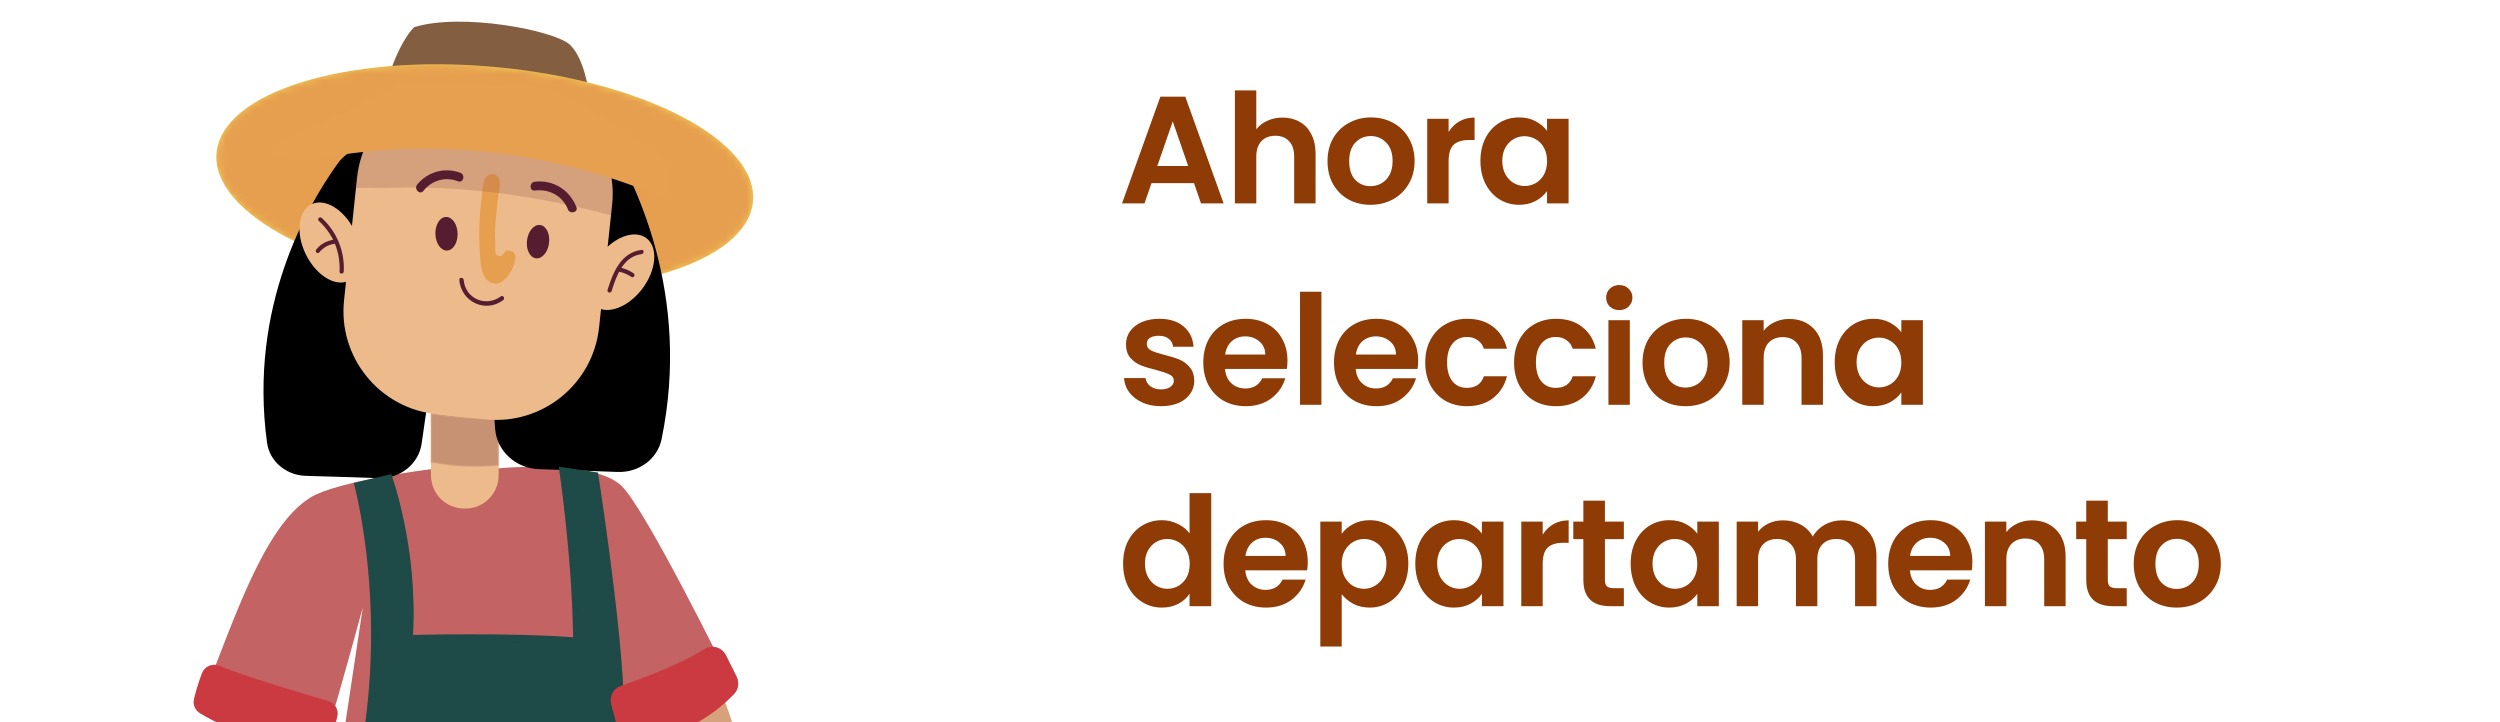 <svg width="360" height="104" viewBox="0 0 360 104" fill="none" xmlns="http://www.w3.org/2000/svg">
<g clip-path="url(#clip0_3586_6443)">
<g filter="url(#filter0_d_3586_6443)">
<path fill-rule="evenodd" clip-rule="evenodd" d="M29.264 97.248C33.736 86.083 37.978 72.719 44.664 68.545C48.6 66.088 62.229 64.418 62.229 64.418H70.665C70.665 64.418 85.183 62.796 89.466 66.814C92.927 70.065 104.75 94.133 104.75 94.133C104.75 94.133 96.925 102.372 89.466 102.372C89.683 112.363 89.724 121.397 89.724 121.397C89.724 121.397 90.015 122.734 90.49 125.191C78.131 126.222 61.279 126.263 46.869 122.625C47.175 119.041 47.365 116.883 47.385 116.659L52.245 84.332C52.245 84.332 49.177 95.734 46.978 102.935C43.544 102.935 31.951 100.187 29.264 97.241V97.248Z" fill="#C36363"/>
<path fill-rule="evenodd" clip-rule="evenodd" d="M66.858 70.113H67.014C69.661 70.113 71.805 67.968 71.805 65.321V50.274H62.059V65.321C62.059 67.968 64.204 70.113 66.851 70.113H66.858Z" fill="#EDBA8C"/>
<path opacity="0.25" fill-rule="evenodd" clip-rule="evenodd" d="M71.812 63.902C68.568 64.249 65.269 64.099 62.066 63.455V56.376C65.29 56.898 68.547 57.163 71.812 57.176V63.902Z" fill="#561C2F" stroke="#EDBA8C" stroke-width="0.348" stroke-miterlimit="22.93"/>
<path fill-rule="evenodd" clip-rule="evenodd" d="M84.796 10.277C84.796 10.277 84.239 5.492 82.135 3.382C80.025 1.278 66.464 -1.349 59.615 0.802C57.464 3.069 56.086 7.542 56.086 7.542L84.796 10.277Z" fill="#845E40"/>
<path fill-rule="evenodd" clip-rule="evenodd" d="M31.184 18.897C30.39 27.666 47.039 36.333 68.371 38.268C89.703 40.202 107.635 34.657 108.429 25.895C109.223 17.126 92.574 8.458 71.242 6.524C49.91 4.59 31.978 10.135 31.184 18.897Z" fill="#F1D054"/>
<mask id="mask0_3586_6443" style="mask-type:luminance" maskUnits="userSpaceOnUse" x="31" y="6" width="78" height="33">
<path d="M31.184 18.897C30.39 27.666 47.039 36.333 68.371 38.268C89.703 40.202 107.635 34.657 108.429 25.895C109.223 17.126 92.574 8.458 71.242 6.524C49.91 4.59 31.978 10.135 31.184 18.897Z" fill="white"/>
</mask>
<g mask="url(#mask0_3586_6443)">
<path opacity="0.3" fill-rule="evenodd" clip-rule="evenodd" d="M31.184 18.897C30.39 27.666 47.039 36.333 68.371 38.268C89.703 40.202 107.635 34.657 108.429 25.895C109.223 17.126 92.574 8.458 71.242 6.524C49.91 4.59 31.978 10.135 31.184 18.897Z" fill="#CB2E45"/>
</g>
<path fill-rule="evenodd" clip-rule="evenodd" d="M64.076 20.119L54.977 18.059C52.592 17.514 50.078 18.428 48.661 20.386C44.229 26.531 35.782 41.141 38.455 60.635C38.823 63.323 41.19 65.319 44.039 65.403C48.767 65.536 52.132 65.649 54.508 65.73C57.61 65.848 60.318 63.676 60.722 60.727C61.861 52.488 64.389 36.543 68.08 27.471C69.366 24.327 67.472 20.886 64.058 20.123L64.076 20.119Z" fill="black"/>
<path fill-rule="evenodd" clip-rule="evenodd" d="M44.046 33.523C45.539 36.564 48.315 38.254 50.249 37.304C52.184 36.353 52.537 33.123 51.044 30.082C49.55 27.041 46.775 25.351 44.84 26.302C42.906 27.252 42.553 30.483 44.046 33.523Z" fill="#EDBA8C"/>
<path fill-rule="evenodd" clip-rule="evenodd" d="M70.618 14.662L80.559 13.101C83.165 12.687 85.805 13.852 87.188 16.061C91.516 22.994 99.553 39.328 95.27 60.115C94.68 62.982 91.989 64.959 88.916 64.844C83.818 64.646 80.189 64.525 77.625 64.442C74.278 64.344 71.52 61.812 71.298 58.609C70.666 49.659 69.096 32.316 65.778 22.285C64.621 18.809 66.907 15.243 70.637 14.668L70.618 14.662Z" fill="black"/>
<path fill-rule="evenodd" clip-rule="evenodd" d="M49.544 40.114L51.417 22.474C52.285 14.289 59.629 8.357 67.814 9.232L74.9 9.986C83.086 10.854 89.018 18.198 88.142 26.383L86.269 44.023C85.4 52.208 78.056 58.14 69.871 57.265L62.785 56.511C54.6 55.643 48.668 48.299 49.544 40.114Z" fill="#EDBA8C"/>
<path fill-rule="evenodd" clip-rule="evenodd" d="M92.533 38.404C90.511 41.118 87.477 42.279 85.746 40.996C84.015 39.713 84.253 36.469 86.275 33.754C88.298 31.039 91.332 29.879 93.063 31.162C94.787 32.444 94.556 35.689 92.533 38.404Z" fill="#EDBA8C"/>
<path fill-rule="evenodd" clip-rule="evenodd" d="M92.391 33.476C89.73 33.808 88.76 36.591 88.074 38.797C87.959 39.17 87.368 39.014 87.484 38.634C88.271 36.109 89.411 33.238 92.391 32.865C92.778 32.818 92.778 33.422 92.391 33.476Z" fill="#561C2F"/>
<path fill-rule="evenodd" clip-rule="evenodd" d="M90.925 36.761C90.334 36.36 89.703 36.102 89.004 35.973C88.617 35.899 88.78 35.315 89.167 35.383C89.913 35.519 90.606 35.81 91.23 36.231C91.549 36.449 91.251 36.978 90.925 36.754V36.761Z" fill="#561C2F"/>
<path fill-rule="evenodd" clip-rule="evenodd" d="M48.898 35.974C49.034 33.164 47.975 30.591 45.905 28.691C45.614 28.426 46.048 27.992 46.333 28.263C48.512 30.272 49.638 33.021 49.502 35.98C49.482 36.374 48.878 36.374 48.892 35.98L48.898 35.974Z" fill="#561C2F"/>
<path fill-rule="evenodd" clip-rule="evenodd" d="M48.172 31.989C47.29 32.098 46.53 32.546 45.973 33.225C45.722 33.53 45.295 33.096 45.546 32.797C46.211 31.983 47.134 31.508 48.172 31.385C48.559 31.338 48.559 31.949 48.172 31.996V31.989Z" fill="#561C2F"/>
<path fill-rule="evenodd" clip-rule="evenodd" d="M46.869 122.618C46.951 122.632 47.039 122.645 47.127 122.659L47.148 121.824C58.57 93.725 50.948 66.421 50.948 66.421L56.337 65.158C56.337 65.158 60.192 75.577 59.473 88.316C59.473 88.316 73.828 87.963 82.529 88.655C82.373 76.669 80.459 64.086 80.459 64.086L86.106 64.927C86.106 64.927 91.176 97.492 89.465 102.365L89.723 121.39L90.239 123.955H90.253C90.375 124.58 90.524 125.326 90.68 126.168V126.182C93.599 141.609 101.757 191.963 94.834 241.244C83.404 242.079 81.83 241.224 81.83 241.224C81.83 241.224 79.298 178.68 72.07 145.579L50.134 239.839L36.98 238.556C36.98 238.556 44.772 147.106 46.869 122.611V122.618Z" fill="#1E4A47"/>
<mask id="mask1_3586_6443" style="mask-type:luminance" maskUnits="userSpaceOnUse" x="36" y="64" width="62" height="178">
<path d="M46.869 122.618C46.951 122.632 47.039 122.645 47.127 122.659L47.148 121.824C58.57 93.725 50.948 66.421 50.948 66.421L56.337 65.158C56.337 65.158 60.192 75.577 59.473 88.316C59.473 88.316 73.828 87.963 82.529 88.655C82.373 76.669 80.459 64.086 80.459 64.086L86.106 64.927C86.106 64.927 91.176 97.492 89.465 102.365L89.723 121.39L90.239 123.955H90.253C90.375 124.58 90.524 125.326 90.68 126.168V126.182C93.599 141.609 101.757 191.963 94.834 241.244C83.404 242.079 81.83 241.224 81.83 241.224C81.83 241.224 79.298 178.68 72.07 145.579L50.134 239.839L36.98 238.556C36.98 238.556 44.772 147.106 46.869 122.611V122.618Z" fill="white"/>
</mask>
<g mask="url(#mask1_3586_6443)">
<path opacity="0.3" fill-rule="evenodd" clip-rule="evenodd" d="M46.869 122.618C46.951 122.632 47.039 122.645 47.127 122.659L47.148 121.824C58.57 93.725 50.948 66.421 50.948 66.421L56.337 65.158C56.337 65.158 60.192 75.577 59.473 88.316C59.473 88.316 73.828 87.963 82.529 88.655C82.373 76.669 80.459 64.086 80.459 64.086L86.106 64.927C86.106 64.927 91.176 97.492 89.465 102.365L89.723 121.39L90.239 123.955H90.253C90.375 124.58 90.524 125.326 90.68 126.168V126.182C93.599 141.609 101.757 191.963 94.834 241.244C83.404 242.079 81.83 241.224 81.83 241.224C81.83 241.224 79.298 178.68 72.07 145.579L50.134 239.839L36.98 238.556C36.98 238.556 44.772 147.106 46.869 122.611V122.618Z" fill="#1E4A47"/>
</g>
<path fill-rule="evenodd" clip-rule="evenodd" d="M69.185 34.501C68.995 32.417 68.961 30.313 69.083 28.223C69.144 27.198 69.24 26.173 69.375 25.155C69.47 24.408 69.47 23.404 69.776 22.705C70.19 21.754 71.622 21.653 71.907 22.718C72.138 23.567 71.805 24.517 71.717 25.365C71.574 26.845 71.371 28.317 71.303 29.797C71.269 30.517 71.269 31.229 71.316 31.949C71.344 32.39 71.194 33.245 71.527 33.584C71.71 33.768 72.022 33.822 72.239 33.679C72.409 33.571 72.491 33.367 72.633 33.225C72.877 32.967 73.291 32.906 73.624 33.035C74.35 33.326 74.262 33.931 74.12 34.562C73.909 35.471 73.461 36.326 72.803 36.998C72.457 37.351 72.036 37.657 71.547 37.718C70.807 37.813 70.088 37.304 69.721 36.659C69.348 36.007 69.26 35.247 69.192 34.501H69.185Z" fill="#F1D054"/>
<path fill-rule="evenodd" clip-rule="evenodd" d="M75.891 31.48C75.721 32.804 76.298 33.971 77.174 34.08C78.049 34.188 78.898 33.204 79.061 31.881C79.23 30.557 78.653 29.39 77.778 29.281C76.902 29.172 76.054 30.157 75.891 31.48Z" fill="#561C2F"/>
<path fill-rule="evenodd" clip-rule="evenodd" d="M65.894 30.496C65.934 31.833 65.249 32.94 64.367 32.96C63.484 32.987 62.738 31.921 62.697 30.584C62.656 29.247 63.342 28.141 64.224 28.121C65.106 28.093 65.853 29.159 65.894 30.496Z" fill="#561C2F"/>
<path fill-rule="evenodd" clip-rule="evenodd" d="M81.782 27.028C80.995 25.06 79.074 24.062 77.011 24.313C76.203 24.408 76.21 23.146 77.011 23.051C79.685 22.732 82.02 24.232 83.004 26.696C83.31 27.456 82.081 27.782 81.782 27.035V27.028Z" fill="#561C2F"/>
<path fill-rule="evenodd" clip-rule="evenodd" d="M65.969 22.99C64.129 22.277 62.181 22.827 60.96 24.374C60.457 25.012 59.568 24.116 60.064 23.479C61.53 21.612 64.095 20.92 66.301 21.768C67.054 22.06 66.729 23.282 65.962 22.99H65.969Z" fill="#561C2F"/>
<path fill-rule="evenodd" clip-rule="evenodd" d="M31.68 99.372L45.349 104.673C45.017 106.18 44.684 107.686 44.351 109.193C53.65 109.539 62.941 109.96 72.233 110.421C72.993 112.973 73.624 115.566 73.977 118.206C60.566 123.507 45.152 123.541 31.721 118.288C31.232 118.098 30.723 117.881 30.383 117.48C29.942 116.958 29.861 116.225 29.82 115.546C29.481 110.096 30.119 104.591 31.693 99.365L31.68 99.372Z" fill="#EDBA8C"/>
<mask id="mask2_3586_6443" style="mask-type:luminance" maskUnits="userSpaceOnUse" x="29" y="99" width="45" height="24">
<path d="M31.68 99.372L45.349 104.673C45.017 106.18 44.684 107.686 44.351 109.193C53.65 109.539 62.941 109.96 72.233 110.421C72.993 112.973 73.624 115.566 73.977 118.206C60.566 123.507 45.152 123.541 31.721 118.288C31.232 118.098 30.723 117.881 30.383 117.48C29.942 116.958 29.861 116.225 29.82 115.546C29.481 110.096 30.119 104.591 31.693 99.365L31.68 99.372Z" fill="white"/>
</mask>
<g mask="url(#mask2_3586_6443)">
<path opacity="0.2" fill-rule="evenodd" clip-rule="evenodd" d="M31.68 99.372L45.349 104.673C45.017 106.18 44.684 107.686 44.351 109.193C53.65 109.539 62.941 109.96 72.233 110.421C72.993 112.973 73.624 115.566 73.977 118.206C60.566 123.507 45.152 123.541 31.721 118.288C31.232 118.098 30.723 117.881 30.383 117.48C29.942 116.958 29.861 116.225 29.82 115.546C29.481 110.096 30.119 104.591 31.693 99.365L31.68 99.372Z" fill="#CB2E45"/>
</g>
<path fill-rule="evenodd" clip-rule="evenodd" d="M72.443 40.113C69.857 42.007 66.416 40.337 66.138 37.195C66.104 36.788 66.735 36.794 66.769 37.195C67.007 39.91 69.966 41.145 72.124 39.564C72.457 39.319 72.769 39.869 72.443 40.113Z" fill="#561C2F"/>
<path opacity="0.16" fill-rule="evenodd" clip-rule="evenodd" d="M88.257 27.951C87.809 27.836 87.368 27.72 86.927 27.605C80.88 26.044 74.676 24.91 68.459 24.32C64.163 23.913 59.88 23.804 55.604 23.94C53.921 23.92 52.252 23.92 50.609 23.94C50.609 23.94 52.245 17.465 53.663 15.456C65.093 14.845 77.113 16.23 87.606 20.512C88.162 22.358 88.366 24.34 88.149 26.377L88.257 27.944V27.951Z" fill="#561C2F"/>
<path fill-rule="evenodd" clip-rule="evenodd" d="M49.489 13.209L57.613 9.015C60.735 8.96 63.864 8.947 66.986 8.994C71.052 9.055 75.056 9.198 79.088 9.673L79.705 9.911L85.678 13.216L93.565 18.171C93.565 18.171 96.035 19.942 96.035 21.232L96.877 26.064C96.877 26.064 74.106 14.18 45.641 19.772C29.27 20.451 49.502 13.209 49.502 13.209H49.489Z" fill="#E6A050"/>
<path fill-rule="evenodd" clip-rule="evenodd" d="M104.03 96.996C106.338 102.738 107.662 108.881 107.926 115.064C107.953 115.654 107.96 116.292 107.641 116.795C107.37 117.229 106.901 117.494 106.447 117.724C99.408 121.308 91.047 120.568 83.194 119.733C82.203 119.625 71.031 118.145 71.065 117.697C71.249 115.193 71.642 112.709 72.233 110.265C76.386 109.166 80.635 109.078 84.911 108.704C87.354 108.494 89.818 108.161 92.255 107.971C92.18 106.288 92.099 104.605 92.024 102.922L104.03 96.99V96.996Z" fill="#EDBA8C"/>
<path opacity="0.15" fill-rule="evenodd" clip-rule="evenodd" d="M31.68 99.372L45.349 104.673C45.078 105.915 44.799 107.157 44.521 108.399C43.659 108.474 42.797 108.508 41.935 108.514C37.944 108.548 33.947 108.223 30.003 107.571C30.315 104.795 30.865 102.046 31.673 99.372H31.68Z" fill="#561C2F"/>
<path opacity="0.15" fill-rule="evenodd" clip-rule="evenodd" d="M92.167 106.119C92.119 105.053 92.072 103.987 92.017 102.929L104.024 96.997C104.838 99.019 105.524 101.089 106.087 103.2C101.703 105.399 96.897 106.661 92.167 106.125V106.119Z" fill="#561C2F"/>
<path fill-rule="evenodd" clip-rule="evenodd" d="M47.276 97.832C43.679 96.786 35.216 94.268 31.551 92.755C30.573 92.347 29.46 92.843 29.087 93.827C28.51 95.347 28.15 96.651 27.94 97.553C27.75 98.347 28.096 99.169 28.802 99.589C31.496 101.191 38.643 104.944 45.987 104.578C46.801 104.537 47.514 103.994 47.738 103.207C48.118 101.863 48.389 100.825 48.566 100.051C48.797 99.08 48.227 98.11 47.27 97.832H47.276Z" fill="#CA4040"/>
<path fill-rule="evenodd" clip-rule="evenodd" d="M104.533 91.227L106.08 94.336C106.488 95.15 106.352 96.128 105.727 96.793C103.766 98.876 98.927 103.078 91.298 103.668C90.246 103.75 89.289 103.057 89.017 102.039C88.57 100.349 88.244 99.148 88.013 98.3C87.708 97.193 88.305 96.046 89.391 95.666C92.425 94.601 98.268 92.422 101.404 90.372C102.49 89.66 103.956 90.067 104.533 91.234V91.227Z" fill="#CA4040"/>
<path opacity="0.3" fill-rule="evenodd" clip-rule="evenodd" d="M47.276 97.832C43.679 96.786 35.216 94.268 31.551 92.755C30.573 92.347 29.46 92.843 29.087 93.827C28.51 95.347 28.15 96.651 27.94 97.553C27.75 98.347 28.096 99.169 28.802 99.589C31.496 101.191 38.643 104.944 45.987 104.578C46.801 104.537 47.514 103.994 47.738 103.207C48.118 101.863 48.389 100.825 48.566 100.051C48.797 99.08 48.227 98.11 47.27 97.832H47.276Z" fill="#CB2E45"/>
<path opacity="0.3" fill-rule="evenodd" clip-rule="evenodd" d="M104.533 91.227L106.08 94.336C106.488 95.15 106.352 96.128 105.727 96.793C103.766 98.876 98.927 103.078 91.298 103.668C90.246 103.75 89.289 103.057 89.017 102.039C88.57 100.349 88.244 99.148 88.013 98.3C87.708 97.193 88.305 96.046 89.391 95.666C92.425 94.601 98.268 92.422 101.404 90.372C102.49 89.66 103.956 90.067 104.533 91.234V91.227Z" fill="#CB2E45"/>
<path opacity="0.3" fill-rule="evenodd" clip-rule="evenodd" d="M69.185 34.501C68.995 32.417 68.961 30.313 69.083 28.223C69.144 27.198 69.24 26.173 69.375 25.155C69.47 24.408 69.47 23.404 69.776 22.705C70.19 21.754 71.622 21.653 71.907 22.718C72.138 23.567 71.805 24.517 71.717 25.365C71.574 26.845 71.371 28.317 71.303 29.797C71.269 30.517 71.269 31.229 71.316 31.949C71.344 32.39 71.194 33.245 71.527 33.584C71.71 33.768 72.022 33.822 72.239 33.679C72.409 33.571 72.491 33.367 72.633 33.225C72.877 32.967 73.291 32.906 73.624 33.035C74.35 33.326 74.262 33.931 74.12 34.562C73.909 35.471 73.461 36.326 72.803 36.998C72.457 37.351 72.036 37.657 71.547 37.718C70.807 37.813 70.088 37.304 69.721 36.659C69.348 36.007 69.26 35.247 69.192 34.501H69.185Z" fill="#CB2E45"/>
</g>
</g>
<path d="M168.304 15.687C152.749 16.108 136.962 26.084 121.6 36.948L151.939 53.423C151.626 34.514 156.408 27.899 168.304 15.687Z" fill="white"/>
<rect x="144.099" width="199.901" height="104" rx="16" fill="white"/>
<path d="M171.934 26.368H165.818L164.806 29.294H161.572L167.094 13.916H170.68L176.202 29.294H172.946L171.934 26.368ZM171.098 23.904L168.876 17.48L166.654 23.904H171.098ZM184.69 16.93C185.614 16.93 186.435 17.135 187.154 17.546C187.873 17.942 188.43 18.536 188.826 19.328C189.237 20.105 189.442 21.044 189.442 22.144V29.294H186.362V22.562C186.362 21.594 186.12 20.853 185.636 20.34C185.152 19.812 184.492 19.548 183.656 19.548C182.805 19.548 182.131 19.812 181.632 20.34C181.148 20.853 180.906 21.594 180.906 22.562V29.294H177.826V13.014H180.906V18.624C181.302 18.096 181.83 17.685 182.49 17.392C183.15 17.084 183.883 16.93 184.69 16.93ZM197.343 29.492C196.17 29.492 195.114 29.235 194.175 28.722C193.236 28.194 192.496 27.453 191.953 26.5C191.425 25.547 191.161 24.447 191.161 23.2C191.161 21.953 191.432 20.853 191.975 19.9C192.532 18.947 193.288 18.213 194.241 17.7C195.194 17.172 196.258 16.908 197.431 16.908C198.604 16.908 199.668 17.172 200.621 17.7C201.574 18.213 202.322 18.947 202.865 19.9C203.422 20.853 203.701 21.953 203.701 23.2C203.701 24.447 203.415 25.547 202.843 26.5C202.286 27.453 201.523 28.194 200.555 28.722C199.602 29.235 198.531 29.492 197.343 29.492ZM197.343 26.808C197.9 26.808 198.421 26.676 198.905 26.412C199.404 26.133 199.8 25.723 200.093 25.18C200.386 24.637 200.533 23.977 200.533 23.2C200.533 22.041 200.225 21.154 199.609 20.538C199.008 19.907 198.267 19.592 197.387 19.592C196.507 19.592 195.766 19.907 195.165 20.538C194.578 21.154 194.285 22.041 194.285 23.2C194.285 24.359 194.571 25.253 195.143 25.884C195.73 26.5 196.463 26.808 197.343 26.808ZM208.6 18.998C208.996 18.353 209.51 17.847 210.14 17.48C210.786 17.113 211.519 16.93 212.34 16.93V20.164H211.526C210.558 20.164 209.825 20.391 209.326 20.846C208.842 21.301 208.6 22.093 208.6 23.222V29.294H205.52V17.106H208.6V18.998ZM213.183 23.156C213.183 21.924 213.425 20.831 213.909 19.878C214.407 18.925 215.075 18.191 215.911 17.678C216.761 17.165 217.707 16.908 218.749 16.908C219.658 16.908 220.45 17.091 221.125 17.458C221.814 17.825 222.364 18.287 222.775 18.844V17.106H225.877V29.294H222.775V27.512C222.379 28.084 221.829 28.561 221.125 28.942C220.435 29.309 219.636 29.492 218.727 29.492C217.7 29.492 216.761 29.228 215.911 28.7C215.075 28.172 214.407 27.431 213.909 26.478C213.425 25.51 213.183 24.403 213.183 23.156ZM222.775 23.2C222.775 22.452 222.628 21.814 222.335 21.286C222.041 20.743 221.645 20.333 221.147 20.054C220.648 19.761 220.113 19.614 219.541 19.614C218.969 19.614 218.441 19.753 217.957 20.032C217.473 20.311 217.077 20.721 216.769 21.264C216.475 21.792 216.329 22.423 216.329 23.156C216.329 23.889 216.475 24.535 216.769 25.092C217.077 25.635 217.473 26.053 217.957 26.346C218.455 26.639 218.983 26.786 219.541 26.786C220.113 26.786 220.648 26.647 221.147 26.368C221.645 26.075 222.041 25.664 222.335 25.136C222.628 24.593 222.775 23.948 222.775 23.2ZM167.182 58.492C166.185 58.492 165.29 58.316 164.498 57.964C163.706 57.597 163.075 57.106 162.606 56.49C162.151 55.874 161.902 55.192 161.858 54.444H164.96C165.019 54.913 165.246 55.302 165.642 55.61C166.053 55.918 166.559 56.072 167.16 56.072C167.747 56.072 168.201 55.955 168.524 55.72C168.861 55.485 169.03 55.185 169.03 54.818C169.03 54.422 168.825 54.129 168.414 53.938C168.018 53.733 167.38 53.513 166.5 53.278C165.591 53.058 164.843 52.831 164.256 52.596C163.684 52.361 163.185 52.002 162.76 51.518C162.349 51.034 162.144 50.381 162.144 49.56C162.144 48.885 162.335 48.269 162.716 47.712C163.112 47.155 163.669 46.715 164.388 46.392C165.121 46.069 165.979 45.908 166.962 45.908C168.414 45.908 169.573 46.275 170.438 47.008C171.303 47.727 171.78 48.702 171.868 49.934H168.92C168.876 49.45 168.671 49.069 168.304 48.79C167.952 48.497 167.475 48.35 166.874 48.35C166.317 48.35 165.884 48.453 165.576 48.658C165.283 48.863 165.136 49.149 165.136 49.516C165.136 49.927 165.341 50.242 165.752 50.462C166.163 50.667 166.801 50.88 167.666 51.1C168.546 51.32 169.272 51.547 169.844 51.782C170.416 52.017 170.907 52.383 171.318 52.882C171.743 53.366 171.963 54.011 171.978 54.818C171.978 55.522 171.78 56.153 171.384 56.71C171.003 57.267 170.445 57.707 169.712 58.03C168.993 58.338 168.15 58.492 167.182 58.492ZM185.396 51.936C185.396 52.376 185.367 52.772 185.308 53.124H176.398C176.472 54.004 176.78 54.693 177.322 55.192C177.865 55.691 178.532 55.94 179.324 55.94C180.468 55.94 181.282 55.449 181.766 54.466H185.088C184.736 55.639 184.062 56.607 183.064 57.37C182.067 58.118 180.842 58.492 179.39 58.492C178.217 58.492 177.161 58.235 176.222 57.722C175.298 57.194 174.572 56.453 174.044 55.5C173.531 54.547 173.274 53.447 173.274 52.2C173.274 50.939 173.531 49.831 174.044 48.878C174.558 47.925 175.276 47.191 176.2 46.678C177.124 46.165 178.188 45.908 179.39 45.908C180.549 45.908 181.583 46.157 182.492 46.656C183.416 47.155 184.128 47.866 184.626 48.79C185.14 49.699 185.396 50.748 185.396 51.936ZM182.206 51.056C182.192 50.264 181.906 49.633 181.348 49.164C180.791 48.68 180.109 48.438 179.302 48.438C178.54 48.438 177.894 48.673 177.366 49.142C176.853 49.597 176.538 50.235 176.42 51.056H182.206ZM190.284 42.014V58.294H187.204V42.014H190.284ZM204.217 51.936C204.217 52.376 204.188 52.772 204.129 53.124H195.219C195.293 54.004 195.601 54.693 196.143 55.192C196.686 55.691 197.353 55.94 198.145 55.94C199.289 55.94 200.103 55.449 200.587 54.466H203.909C203.557 55.639 202.883 56.607 201.885 57.37C200.888 58.118 199.663 58.492 198.211 58.492C197.038 58.492 195.982 58.235 195.043 57.722C194.119 57.194 193.393 56.453 192.865 55.5C192.352 54.547 192.095 53.447 192.095 52.2C192.095 50.939 192.352 49.831 192.865 48.878C193.379 47.925 194.097 47.191 195.021 46.678C195.945 46.165 197.009 45.908 198.211 45.908C199.37 45.908 200.404 46.157 201.313 46.656C202.237 47.155 202.949 47.866 203.447 48.79C203.961 49.699 204.217 50.748 204.217 51.936ZM201.027 51.056C201.013 50.264 200.727 49.633 200.169 49.164C199.612 48.68 198.93 48.438 198.123 48.438C197.361 48.438 196.715 48.673 196.187 49.142C195.674 49.597 195.359 50.235 195.241 51.056H201.027ZM205.234 52.2C205.234 50.939 205.49 49.839 206.004 48.9C206.517 47.947 207.228 47.213 208.138 46.7C209.047 46.172 210.088 45.908 211.262 45.908C212.772 45.908 214.019 46.289 215.002 47.052C215.999 47.8 216.666 48.856 217.004 50.22H213.682C213.506 49.692 213.205 49.281 212.78 48.988C212.369 48.68 211.856 48.526 211.24 48.526C210.36 48.526 209.663 48.849 209.15 49.494C208.636 50.125 208.38 51.027 208.38 52.2C208.38 53.359 208.636 54.261 209.15 54.906C209.663 55.537 210.36 55.852 211.24 55.852C212.486 55.852 213.3 55.295 213.682 54.18H217.004C216.666 55.5 215.999 56.549 215.002 57.326C214.004 58.103 212.758 58.492 211.262 58.492C210.088 58.492 209.047 58.235 208.138 57.722C207.228 57.194 206.517 56.461 206.004 55.522C205.49 54.569 205.234 53.461 205.234 52.2ZM218.028 52.2C218.028 50.939 218.285 49.839 218.798 48.9C219.311 47.947 220.023 47.213 220.932 46.7C221.841 46.172 222.883 45.908 224.056 45.908C225.567 45.908 226.813 46.289 227.796 47.052C228.793 47.8 229.461 48.856 229.798 50.22H226.476C226.3 49.692 225.999 49.281 225.574 48.988C225.163 48.68 224.65 48.526 224.034 48.526C223.154 48.526 222.457 48.849 221.944 49.494C221.431 50.125 221.174 51.027 221.174 52.2C221.174 53.359 221.431 54.261 221.944 54.906C222.457 55.537 223.154 55.852 224.034 55.852C225.281 55.852 226.095 55.295 226.476 54.18H229.798C229.461 55.5 228.793 56.549 227.796 57.326C226.799 58.103 225.552 58.492 224.056 58.492C222.883 58.492 221.841 58.235 220.932 57.722C220.023 57.194 219.311 56.461 218.798 55.522C218.285 54.569 218.028 53.461 218.028 52.2ZM233.176 44.654C232.634 44.654 232.179 44.485 231.812 44.148C231.46 43.796 231.284 43.363 231.284 42.85C231.284 42.337 231.46 41.911 231.812 41.574C232.179 41.222 232.634 41.046 233.176 41.046C233.719 41.046 234.166 41.222 234.518 41.574C234.885 41.911 235.068 42.337 235.068 42.85C235.068 43.363 234.885 43.796 234.518 44.148C234.166 44.485 233.719 44.654 233.176 44.654ZM234.694 46.106V58.294H231.614V46.106H234.694ZM242.709 58.492C241.536 58.492 240.48 58.235 239.541 57.722C238.603 57.194 237.862 56.453 237.319 55.5C236.791 54.547 236.527 53.447 236.527 52.2C236.527 50.953 236.799 49.853 237.341 48.9C237.899 47.947 238.654 47.213 239.607 46.7C240.561 46.172 241.624 45.908 242.797 45.908C243.971 45.908 245.034 46.172 245.987 46.7C246.941 47.213 247.689 47.947 248.231 48.9C248.789 49.853 249.067 50.953 249.067 52.2C249.067 53.447 248.781 54.547 248.209 55.5C247.652 56.453 246.889 57.194 245.921 57.722C244.968 58.235 243.897 58.492 242.709 58.492ZM242.709 55.808C243.267 55.808 243.787 55.676 244.271 55.412C244.77 55.133 245.166 54.723 245.459 54.18C245.753 53.637 245.899 52.977 245.899 52.2C245.899 51.041 245.591 50.154 244.975 49.538C244.374 48.907 243.633 48.592 242.753 48.592C241.873 48.592 241.133 48.907 240.531 49.538C239.945 50.154 239.651 51.041 239.651 52.2C239.651 53.359 239.937 54.253 240.509 54.884C241.096 55.5 241.829 55.808 242.709 55.808ZM257.641 45.93C259.093 45.93 260.266 46.392 261.161 47.316C262.055 48.225 262.503 49.501 262.503 51.144V58.294H259.423V51.562C259.423 50.594 259.181 49.853 258.697 49.34C258.213 48.812 257.553 48.548 256.717 48.548C255.866 48.548 255.191 48.812 254.693 49.34C254.209 49.853 253.967 50.594 253.967 51.562V58.294H250.887V46.106H253.967V47.624C254.377 47.096 254.898 46.685 255.529 46.392C256.174 46.084 256.878 45.93 257.641 45.93ZM264.2 52.156C264.2 50.924 264.442 49.831 264.926 48.878C265.424 47.925 266.092 47.191 266.928 46.678C267.778 46.165 268.724 45.908 269.766 45.908C270.675 45.908 271.467 46.091 272.142 46.458C272.831 46.825 273.381 47.287 273.792 47.844V46.106H276.894V58.294H273.792V56.512C273.396 57.084 272.846 57.561 272.142 57.942C271.452 58.309 270.653 58.492 269.744 58.492C268.717 58.492 267.778 58.228 266.928 57.7C266.092 57.172 265.424 56.431 264.926 55.478C264.442 54.51 264.2 53.403 264.2 52.156ZM273.792 52.2C273.792 51.452 273.645 50.814 273.352 50.286C273.058 49.743 272.662 49.333 272.164 49.054C271.665 48.761 271.13 48.614 270.558 48.614C269.986 48.614 269.458 48.753 268.974 49.032C268.49 49.311 268.094 49.721 267.786 50.264C267.492 50.792 267.346 51.423 267.346 52.156C267.346 52.889 267.492 53.535 267.786 54.092C268.094 54.635 268.49 55.053 268.974 55.346C269.472 55.639 270 55.786 270.558 55.786C271.13 55.786 271.665 55.647 272.164 55.368C272.662 55.075 273.058 54.664 273.352 54.136C273.645 53.593 273.792 52.948 273.792 52.2ZM161.726 81.156C161.726 79.924 161.968 78.831 162.452 77.878C162.951 76.925 163.625 76.191 164.476 75.678C165.327 75.165 166.273 74.908 167.314 74.908C168.106 74.908 168.861 75.084 169.58 75.436C170.299 75.773 170.871 76.228 171.296 76.8V71.014H174.42V87.294H171.296V85.49C170.915 86.091 170.379 86.575 169.69 86.942C169.001 87.309 168.201 87.492 167.292 87.492C166.265 87.492 165.327 87.228 164.476 86.7C163.625 86.172 162.951 85.431 162.452 84.478C161.968 83.51 161.726 82.403 161.726 81.156ZM171.318 81.2C171.318 80.452 171.171 79.814 170.878 79.286C170.585 78.743 170.189 78.333 169.69 78.054C169.191 77.761 168.656 77.614 168.084 77.614C167.512 77.614 166.984 77.753 166.5 78.032C166.016 78.311 165.62 78.721 165.312 79.264C165.019 79.792 164.872 80.423 164.872 81.156C164.872 81.889 165.019 82.535 165.312 83.092C165.62 83.635 166.016 84.053 166.5 84.346C166.999 84.639 167.527 84.786 168.084 84.786C168.656 84.786 169.191 84.647 169.69 84.368C170.189 84.075 170.585 83.664 170.878 83.136C171.171 82.593 171.318 81.948 171.318 81.2ZM188.318 80.936C188.318 81.376 188.289 81.772 188.23 82.124H179.32C179.393 83.004 179.701 83.693 180.244 84.192C180.787 84.691 181.454 84.94 182.246 84.94C183.39 84.94 184.204 84.449 184.688 83.466H188.01C187.658 84.639 186.983 85.607 185.986 86.37C184.989 87.118 183.764 87.492 182.312 87.492C181.139 87.492 180.083 87.235 179.144 86.722C178.22 86.194 177.494 85.453 176.966 84.5C176.453 83.547 176.196 82.447 176.196 81.2C176.196 79.939 176.453 78.831 176.966 77.878C177.479 76.925 178.198 76.191 179.122 75.678C180.046 75.165 181.109 74.908 182.312 74.908C183.471 74.908 184.505 75.157 185.414 75.656C186.338 76.155 187.049 76.866 187.548 77.79C188.061 78.699 188.318 79.748 188.318 80.936ZM185.128 80.056C185.113 79.264 184.827 78.633 184.27 78.164C183.713 77.68 183.031 77.438 182.224 77.438C181.461 77.438 180.816 77.673 180.288 78.142C179.775 78.597 179.459 79.235 179.342 80.056H185.128ZM193.206 76.866C193.602 76.309 194.145 75.847 194.834 75.48C195.538 75.099 196.338 74.908 197.232 74.908C198.274 74.908 199.212 75.165 200.048 75.678C200.899 76.191 201.566 76.925 202.05 77.878C202.549 78.817 202.798 79.909 202.798 81.156C202.798 82.403 202.549 83.51 202.05 84.478C201.566 85.431 200.899 86.172 200.048 86.7C199.212 87.228 198.274 87.492 197.232 87.492C196.338 87.492 195.546 87.309 194.856 86.942C194.182 86.575 193.632 86.113 193.206 85.556V93.102H190.126V75.106H193.206V76.866ZM199.652 81.156C199.652 80.423 199.498 79.792 199.19 79.264C198.897 78.721 198.501 78.311 198.002 78.032C197.518 77.753 196.99 77.614 196.418 77.614C195.861 77.614 195.333 77.761 194.834 78.054C194.35 78.333 193.954 78.743 193.646 79.286C193.353 79.829 193.206 80.467 193.206 81.2C193.206 81.933 193.353 82.571 193.646 83.114C193.954 83.657 194.35 84.075 194.834 84.368C195.333 84.647 195.861 84.786 196.418 84.786C196.99 84.786 197.518 84.639 198.002 84.346C198.501 84.053 198.897 83.635 199.19 83.092C199.498 82.549 199.652 81.904 199.652 81.156ZM203.804 81.156C203.804 79.924 204.046 78.831 204.53 77.878C205.029 76.925 205.696 76.191 206.532 75.678C207.383 75.165 208.329 74.908 209.37 74.908C210.28 74.908 211.072 75.091 211.746 75.458C212.436 75.825 212.986 76.287 213.396 76.844V75.106H216.498V87.294H213.396V85.512C213 86.084 212.45 86.561 211.746 86.942C211.057 87.309 210.258 87.492 209.348 87.492C208.322 87.492 207.383 87.228 206.532 86.7C205.696 86.172 205.029 85.431 204.53 84.478C204.046 83.51 203.804 82.403 203.804 81.156ZM213.396 81.2C213.396 80.452 213.25 79.814 212.956 79.286C212.663 78.743 212.267 78.333 211.768 78.054C211.27 77.761 210.734 77.614 210.162 77.614C209.59 77.614 209.062 77.753 208.578 78.032C208.094 78.311 207.698 78.721 207.39 79.264C207.097 79.792 206.95 80.423 206.95 81.156C206.95 81.889 207.097 82.535 207.39 83.092C207.698 83.635 208.094 84.053 208.578 84.346C209.077 84.639 209.605 84.786 210.162 84.786C210.734 84.786 211.27 84.647 211.768 84.368C212.267 84.075 212.663 83.664 212.956 83.136C213.25 82.593 213.396 81.948 213.396 81.2ZM222.147 76.998C222.543 76.353 223.056 75.847 223.687 75.48C224.332 75.113 225.065 74.93 225.887 74.93V78.164H225.073C224.105 78.164 223.371 78.391 222.873 78.846C222.389 79.301 222.147 80.093 222.147 81.222V87.294H219.067V75.106H222.147V76.998ZM231.107 77.636V83.532C231.107 83.943 231.202 84.243 231.393 84.434C231.598 84.61 231.936 84.698 232.405 84.698H233.835V87.294H231.899C229.303 87.294 228.005 86.033 228.005 83.51V77.636H226.553V75.106H228.005V72.092H231.107V75.106H233.835V77.636H231.107ZM234.818 81.156C234.818 79.924 235.06 78.831 235.544 77.878C236.043 76.925 236.71 76.191 237.546 75.678C238.397 75.165 239.343 74.908 240.384 74.908C241.294 74.908 242.086 75.091 242.76 75.458C243.45 75.825 244 76.287 244.41 76.844V75.106H247.512V87.294H244.41V85.512C244.014 86.084 243.464 86.561 242.76 86.942C242.071 87.309 241.272 87.492 240.362 87.492C239.336 87.492 238.397 87.228 237.546 86.7C236.71 86.172 236.043 85.431 235.544 84.478C235.06 83.51 234.818 82.403 234.818 81.156ZM244.41 81.2C244.41 80.452 244.264 79.814 243.97 79.286C243.677 78.743 243.281 78.333 242.782 78.054C242.284 77.761 241.748 77.614 241.176 77.614C240.604 77.614 240.076 77.753 239.592 78.032C239.108 78.311 238.712 78.721 238.404 79.264C238.111 79.792 237.964 80.423 237.964 81.156C237.964 81.889 238.111 82.535 238.404 83.092C238.712 83.635 239.108 84.053 239.592 84.346C240.091 84.639 240.619 84.786 241.176 84.786C241.748 84.786 242.284 84.647 242.782 84.368C243.281 84.075 243.677 83.664 243.97 83.136C244.264 82.593 244.41 81.948 244.41 81.2ZM265.217 74.93C266.713 74.93 267.915 75.392 268.825 76.316C269.749 77.225 270.211 78.501 270.211 80.144V87.294H267.131V80.562C267.131 79.609 266.889 78.883 266.405 78.384C265.921 77.871 265.261 77.614 264.425 77.614C263.589 77.614 262.921 77.871 262.423 78.384C261.939 78.883 261.697 79.609 261.697 80.562V87.294H258.617V80.562C258.617 79.609 258.375 78.883 257.891 78.384C257.407 77.871 256.747 77.614 255.911 77.614C255.06 77.614 254.385 77.871 253.887 78.384C253.403 78.883 253.161 79.609 253.161 80.562V87.294H250.081V75.106H253.161V76.58C253.557 76.067 254.063 75.663 254.679 75.37C255.309 75.077 255.999 74.93 256.747 74.93C257.7 74.93 258.551 75.135 259.299 75.546C260.047 75.942 260.626 76.514 261.037 77.262C261.433 76.558 262.005 75.993 262.753 75.568C263.515 75.143 264.337 74.93 265.217 74.93ZM284.023 80.936C284.023 81.376 283.994 81.772 283.935 82.124H275.025C275.099 83.004 275.407 83.693 275.949 84.192C276.492 84.691 277.159 84.94 277.951 84.94C279.095 84.94 279.909 84.449 280.393 83.466H283.715C283.363 84.639 282.689 85.607 281.691 86.37C280.694 87.118 279.469 87.492 278.017 87.492C276.844 87.492 275.788 87.235 274.849 86.722C273.925 86.194 273.199 85.453 272.671 84.5C272.158 83.547 271.901 82.447 271.901 81.2C271.901 79.939 272.158 78.831 272.671 77.878C273.185 76.925 273.903 76.191 274.827 75.678C275.751 75.165 276.815 74.908 278.017 74.908C279.176 74.908 280.21 75.157 281.119 75.656C282.043 76.155 282.755 76.866 283.253 77.79C283.767 78.699 284.023 79.748 284.023 80.936ZM280.833 80.056C280.819 79.264 280.533 78.633 279.975 78.164C279.418 77.68 278.736 77.438 277.929 77.438C277.167 77.438 276.521 77.673 275.993 78.142C275.48 78.597 275.165 79.235 275.047 80.056H280.833ZM292.585 74.93C294.037 74.93 295.211 75.392 296.105 76.316C297 77.225 297.447 78.501 297.447 80.144V87.294H294.367V80.562C294.367 79.594 294.125 78.853 293.641 78.34C293.157 77.812 292.497 77.548 291.661 77.548C290.811 77.548 290.136 77.812 289.637 78.34C289.153 78.853 288.911 79.594 288.911 80.562V87.294H285.831V75.106H288.911V76.624C289.322 76.096 289.843 75.685 290.473 75.392C291.119 75.084 291.823 74.93 292.585 74.93ZM303.522 77.636V83.532C303.522 83.943 303.618 84.243 303.808 84.434C304.014 84.61 304.351 84.698 304.82 84.698H306.25V87.294H304.314C301.718 87.294 300.42 86.033 300.42 83.51V77.636H298.968V75.106H300.42V72.092H303.522V75.106H306.25V77.636H303.522ZM313.438 87.492C312.264 87.492 311.208 87.235 310.27 86.722C309.331 86.194 308.59 85.453 308.048 84.5C307.52 83.547 307.256 82.447 307.256 81.2C307.256 79.953 307.527 78.853 308.07 77.9C308.627 76.947 309.382 76.213 310.336 75.7C311.289 75.172 312.352 74.908 313.526 74.908C314.699 74.908 315.762 75.172 316.716 75.7C317.669 76.213 318.417 76.947 318.96 77.9C319.517 78.853 319.796 79.953 319.796 81.2C319.796 82.447 319.51 83.547 318.938 84.5C318.38 85.453 317.618 86.194 316.65 86.722C315.696 87.235 314.626 87.492 313.438 87.492ZM313.438 84.808C313.995 84.808 314.516 84.676 315 84.412C315.498 84.133 315.894 83.723 316.188 83.18C316.481 82.637 316.628 81.977 316.628 81.2C316.628 80.041 316.32 79.154 315.704 78.538C315.102 77.907 314.362 77.592 313.482 77.592C312.602 77.592 311.861 77.907 311.26 78.538C310.673 79.154 310.38 80.041 310.38 81.2C310.38 82.359 310.666 83.253 311.238 83.884C311.824 84.5 312.558 84.808 313.438 84.808Z" fill="#8F3B06"/>
<defs>
<filter id="filter0_d_3586_6443" x="12.881" y="0" width="106.238" height="257.697" filterUnits="userSpaceOnUse" color-interpolation-filters="sRGB">
<feFlood flood-opacity="0" result="BackgroundImageFix"/>
<feColorMatrix in="SourceAlpha" type="matrix" values="0 0 0 0 0 0 0 0 0 0 0 0 0 0 0 0 0 0 127 0" result="hardAlpha"/>
<feOffset dy="3.119"/>
<feGaussianBlur stdDeviation="1.559"/>
<feComposite in2="hardAlpha" operator="out"/>
<feColorMatrix type="matrix" values="0 0 0 0 0 0 0 0 0 0 0 0 0 0 0 0 0 0 0.25 0"/>
<feBlend mode="normal" in2="BackgroundImageFix" result="effect1_dropShadow_3586_6443"/>
<feBlend mode="normal" in="SourceGraphic" in2="effect1_dropShadow_3586_6443" result="shape"/>
</filter>
<clipPath id="clip0_3586_6443">
<rect width="100" height="104" fill="white" transform="matrix(-1 0 0 1 116 0)"/>
</clipPath>
</defs>
</svg>
